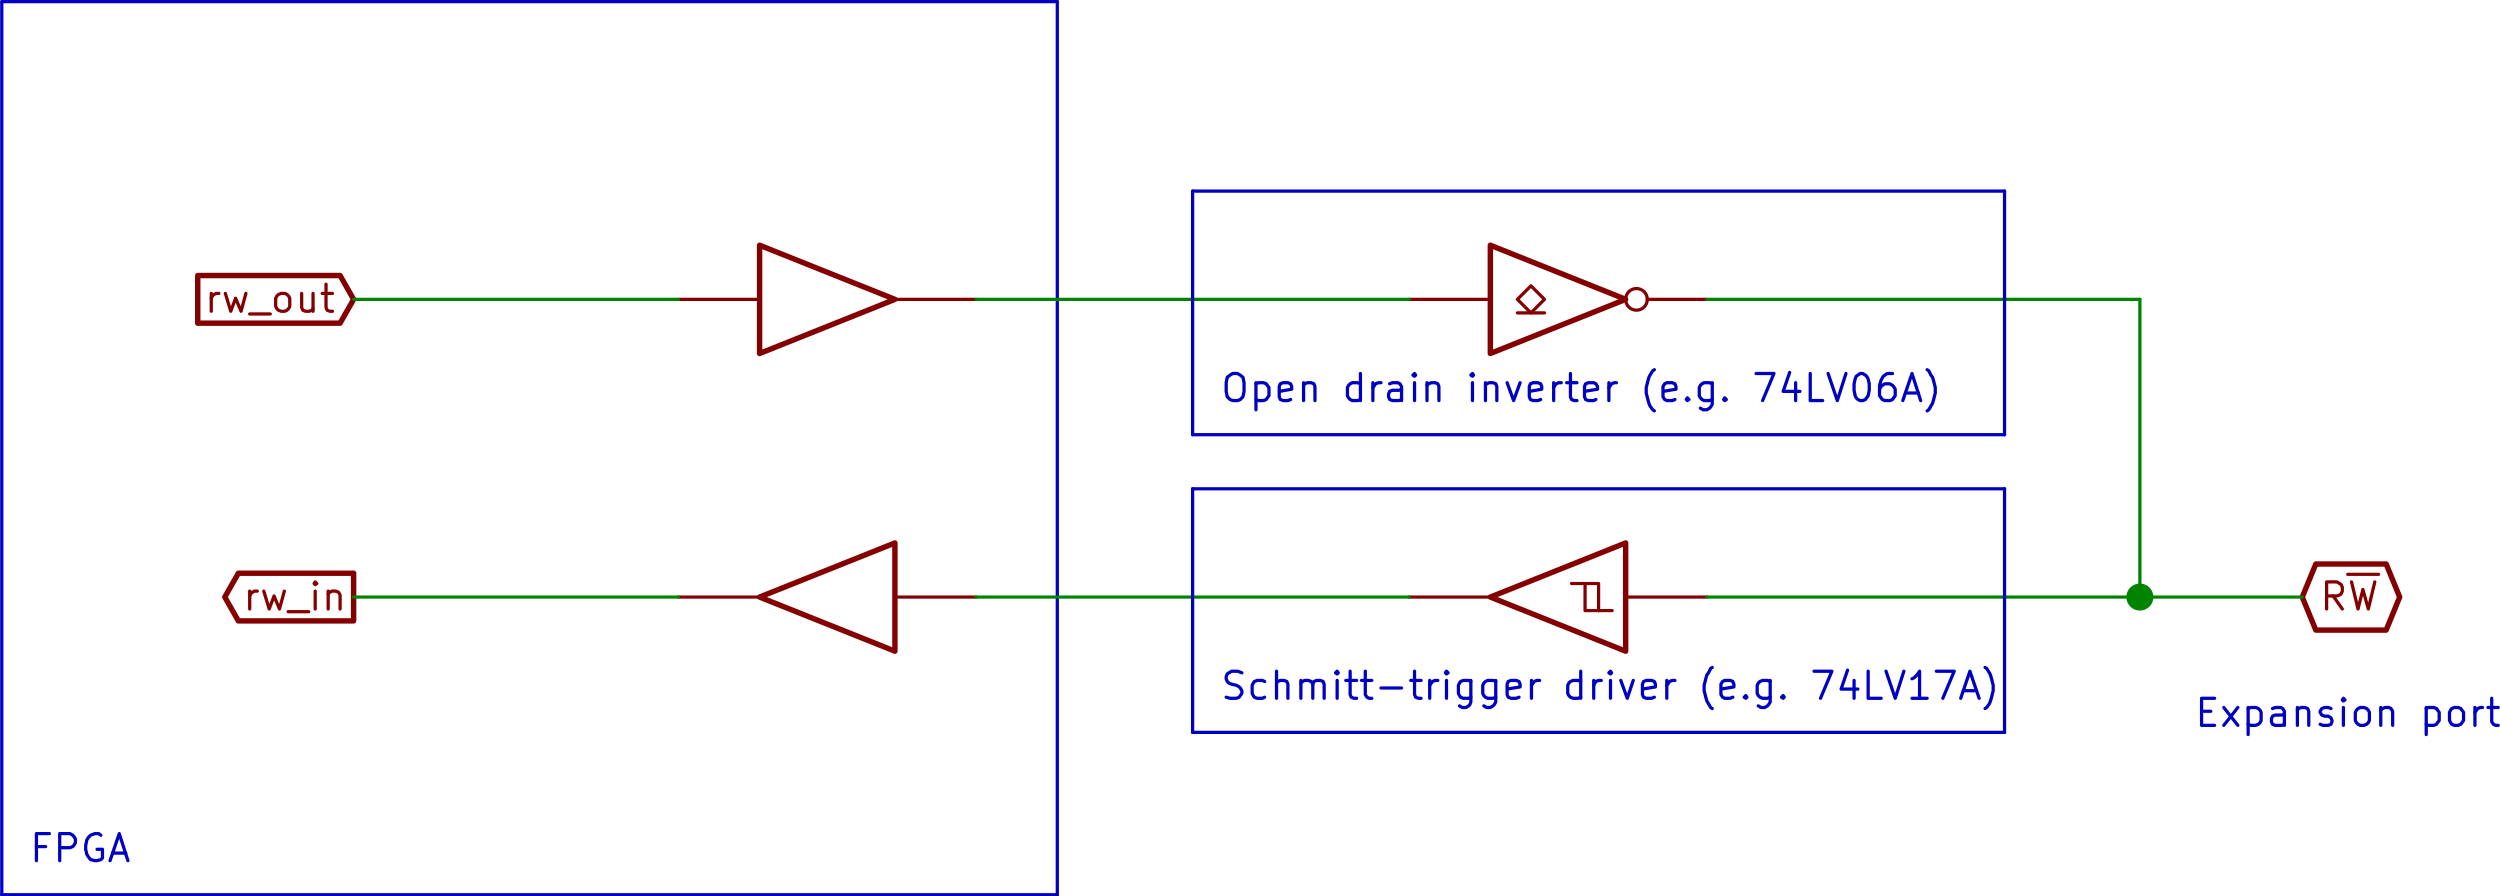 <?xml version="1.0" encoding="UTF-8" standalone="no"?>
<svg
   xmlns:dc="http://purl.org/dc/elements/1.1/"
   xmlns:cc="http://creativecommons.org/ns#"
   xmlns:rdf="http://www.w3.org/1999/02/22-rdf-syntax-ns#"
   xmlns:svg="http://www.w3.org/2000/svg"
   xmlns="http://www.w3.org/2000/svg"
   xmlns:sodipodi="http://sodipodi.sourceforge.net/DTD/sodipodi-0.dtd"
   xmlns:inkscape="http://www.inkscape.org/namespaces/inkscape"
   version="1.1"
   width="11.73cm"
   height="4.206cm"
   viewBox="0 0 46180.848 16560.858"
   id="svg472"
   sodipodi:docname="open_collector_schematic.svg"
   inkscape:version="0.92.4 5da689c313, 2019-01-14">
  <defs
     id="defs476" />
  <sodipodi:namedview
     pagecolor="#ffffff"
     bordercolor="#666666"
     borderopacity="1"
     objecttolerance="10"
     gridtolerance="10"
     guidetolerance="10"
     inkscape:pageopacity="0"
     inkscape:pageshadow="2"
     inkscape:window-width="1462"
     inkscape:window-height="1078"
     id="namedview474"
     showgrid="false"
     inkscape:zoom="2.0210413"
     inkscape:cx="221.66791"
     inkscape:cy="79.492049"
     inkscape:window-x="0"
     inkscape:window-y="0"
     inkscape:window-maximized="0"
     inkscape:current-layer="g154" />
  <title
     id="title2">SVG Picture created as rw-rw.svg date 2020/02/02 12:14:49 </title>
  <desc
     id="desc4">Picture generated by Eeschema-SVG </desc>
  <g
     style="fill:#000000;fill-opacity:1;stroke:#000000;stroke-linecap:round;stroke-linejoin:round;stroke-opacity:1"
     id="g6"
     transform="translate(-21969.573,-25969.573)" />
  <g
     style="fill:#000000;fill-opacity:0;stroke:#000000;stroke-width:60;stroke-linecap:round;stroke-linejoin:round;stroke-opacity:1"
     id="g8"
     transform="translate(-21969.573,-25969.573)" />
  <g
     style="fill:#840000;fill-opacity:0;stroke:#840000;stroke-width:60;stroke-linecap:round;stroke-linejoin:round;stroke-opacity:1"
     id="g18"
     transform="translate(-21969.573,-25969.573)">
    <path
       d="m 65240,37220 -170,-240"
       id="path10"
       inkscape:connector-curvature="0" />
    <path
       d="m 64950,37220 v -500 h 190 l 50,30 30,20 20,50 v 70 l -20,50 -30,20 -50,20 h -190"
       id="path12"
       inkscape:connector-curvature="0" />
    <path
       d="m 65340,36580 h 570"
       id="path14"
       inkscape:connector-curvature="0" />
    <path
       d="m 65410,36720 120,500 90,-360 100,360 120,-500"
       id="path16"
       inkscape:connector-curvature="0" />
  </g>
  <g
     style="fill:#840000;fill-opacity:0;stroke:#840000;stroke-width:100;stroke-linecap:round;stroke-linejoin:round;stroke-opacity:1"
     id="g22"
     transform="translate(-21969.573,-25969.573)">
    <path
       style="fill:none;fill-opacity:0;stroke:#840000;stroke-width:100;stroke-linecap:round;stroke-linejoin:round;stroke-opacity:1"
       d="m 64500,37000 250,610 h 1300 l 250,-610 -250,-610 h -1300 z"
       id="path20"
       inkscape:connector-curvature="0" />
  </g>
  <g
     style="fill:#840000;fill-opacity:0;stroke:#840000;stroke-width:60;stroke-linecap:round;stroke-linejoin:round;stroke-opacity:1"
     id="g24"
     transform="translate(-21969.573,-25969.573)" />
  <g
     style="fill:#0000c2;fill-opacity:0;stroke:#0000c2;stroke-width:60;stroke-linecap:round;stroke-linejoin:round;stroke-opacity:1"
     id="g116"
     transform="translate(-21969.573,-25969.573)">
    <path
       d="m 44740,32870 h 90 l 50,30 50,40 20,100 v 160 l -20,100 -50,50 -50,20 h -90 l -50,-20 -50,-50 -20,-100 v -160 l 20,-100 50,-40 50,-30"
       id="path26"
       inkscape:connector-curvature="0" />
    <path
       d="m 45170,33040 v 500"
       id="path28"
       inkscape:connector-curvature="0" />
    <path
       d="m 45170,33060 50,-20 h 90 l 50,20 20,30 30,40 v 150 l -30,40 -20,30 -50,20 h -90 l -50,-20"
       id="path30"
       inkscape:connector-curvature="0" />
    <path
       d="m 45810,33350 -50,20 h -90 l -50,-20 -20,-50 v -190 l 20,-50 50,-20 h 90 l 50,20 20,50 v 50 l -230,40"
       id="path32"
       inkscape:connector-curvature="0" />
    <path
       d="m 46050,33040 v 330"
       id="path34"
       inkscape:connector-curvature="0" />
    <path
       d="m 46050,33090 20,-30 50,-20 h 70 l 50,20 20,50 v 260"
       id="path36"
       inkscape:connector-curvature="0" />
    <path
       d="m 47100,33370 v -500"
       id="path38"
       inkscape:connector-curvature="0" />
    <path
       d="m 47100,33350 -50,20 h -100 l -40,-20 -30,-30 -20,-40 v -150 l 20,-40 30,-30 40,-20 h 100 l 50,20"
       id="path40"
       inkscape:connector-curvature="0" />
    <path
       d="m 47330,33370 v -330"
       id="path42"
       inkscape:connector-curvature="0" />
    <path
       d="m 47330,33130 30,-40 20,-30 50,-20 h 50"
       id="path44"
       inkscape:connector-curvature="0" />
    <path
       d="m 47860,33370 v -260 l -30,-50 -40,-20 h -100 l -50,20"
       id="path46"
       inkscape:connector-curvature="0" />
    <path
       d="m 47860,33350 -50,20 h -120 l -50,-20 -20,-50 v -50 l 20,-50 50,-20 h 120 l 50,-20"
       id="path48"
       inkscape:connector-curvature="0" />
    <path
       d="m 48100,33370 v -330"
       id="path50"
       inkscape:connector-curvature="0" />
    <path
       d="m 48100,32870 -30,30 30,20 20,-20 -20,-30 v 50"
       id="path52"
       inkscape:connector-curvature="0" />
    <path
       d="m 48330,33040 v 330"
       id="path54"
       inkscape:connector-curvature="0" />
    <path
       d="m 48330,33090 30,-30 50,-20 h 70 l 50,20 20,50 v 260"
       id="path56"
       inkscape:connector-curvature="0" />
    <path
       d="m 49170,33370 v -330"
       id="path58"
       inkscape:connector-curvature="0" />
    <path
       d="m 49170,32870 -30,30 30,20 20,-20 -20,-30 v 50"
       id="path60"
       inkscape:connector-curvature="0" />
    <path
       d="m 49410,33040 v 330"
       id="path62"
       inkscape:connector-curvature="0" />
    <path
       d="m 49410,33090 20,-30 50,-20 h 70 l 50,20 20,50 v 260"
       id="path64"
       inkscape:connector-curvature="0" />
    <path
       d="m 49810,33040 120,330 120,-330"
       id="path66"
       inkscape:connector-curvature="0" />
    <path
       d="m 50430,33350 -50,20 h -90 l -50,-20 -20,-50 v -190 l 20,-50 50,-20 h 90 l 50,20 20,50 v 50 l -230,40"
       id="path68"
       inkscape:connector-curvature="0" />
    <path
       d="m 50670,33370 v -330"
       id="path70"
       inkscape:connector-curvature="0" />
    <path
       d="m 50670,33130 20,-40 30,-30 40,-20 h 50"
       id="path72"
       inkscape:connector-curvature="0" />
    <path
       d="m 50910,33040 h 190"
       id="path74"
       inkscape:connector-curvature="0" />
    <path
       d="m 50980,32870 v 430 l 20,50 50,20 h 50"
       id="path76"
       inkscape:connector-curvature="0" />
    <path
       d="m 51450,33350 -40,20 h -100 l -50,-20 -20,-50 v -190 l 20,-50 50,-20 h 100 l 40,20 30,50 v 50 l -240,40"
       id="path78"
       inkscape:connector-curvature="0" />
    <path
       d="m 51690,33370 v -330"
       id="path80"
       inkscape:connector-curvature="0" />
    <path
       d="m 51690,33130 30,-40 20,-30 50,-20 h 40"
       id="path82"
       inkscape:connector-curvature="0" />
    <path
       d="m 52530,33560 -30,-20 -50,-70 -20,-50 -20,-70 -30,-120 v -100 l 30,-120 20,-70 20,-40 50,-80 30,-20"
       id="path84"
       inkscape:connector-curvature="0" />
    <path
       d="m 52910,33350 -50,20 h -100 l -40,-20 -30,-50 v -190 l 30,-50 40,-20 h 100 l 50,20 20,50 v 50 l -240,40"
       id="path86"
       inkscape:connector-curvature="0" />
    <path
       d="m 53140,33320 30,30 -30,20 -20,-20 20,-30 v 50"
       id="path88"
       inkscape:connector-curvature="0" />
    <path
       d="m 53600,33040 v 400 l -30,50 -20,20 -50,30 h -70 l -50,-30"
       id="path90"
       inkscape:connector-curvature="0" />
    <path
       d="m 53600,33350 -50,20 h -100 l -40,-20 -30,-30 -20,-40 v -150 l 20,-40 30,-30 40,-20 h 100 l 50,20"
       id="path92"
       inkscape:connector-curvature="0" />
    <path
       d="m 53830,33320 30,30 -30,20 -20,-20 20,-30 v 50"
       id="path94"
       inkscape:connector-curvature="0" />
    <path
       d="m 54410,32870 h 330 l -210,500"
       id="path96"
       inkscape:connector-curvature="0" />
    <path
       d="m 55140,33040 v 330"
       id="path98"
       inkscape:connector-curvature="0" />
    <path
       d="m 55030,32850 -120,350 h 310"
       id="path100"
       inkscape:connector-curvature="0" />
    <path
       d="m 55640,33370 h -230 v -500"
       id="path102"
       inkscape:connector-curvature="0" />
    <path
       d="m 55740,32870 170,500 160,-500"
       id="path104"
       inkscape:connector-curvature="0" />
    <path
       d="m 56330,32870 h 50 l 50,30 20,20 30,50 20,90 v 120 l -20,100 -30,40 -20,30 -50,20 h -50 l -40,-20 -30,-30 -20,-40 -20,-100 v -120 l 20,-90 20,-50 30,-20 40,-30"
       id="path106"
       inkscape:connector-curvature="0" />
    <path
       d="m 56930,32870 h -100 l -40,30 -30,20 -40,70 -30,100 v 190 l 30,40 20,30 50,20 h 90 l 50,-20 20,-30 30,-40 v -120 l -30,-50 -20,-20 -50,-30 h -90 l -50,30 -20,20 -30,50"
       id="path108"
       inkscape:connector-curvature="0" />
    <path
       d="m 57170,33230 h 240"
       id="path110"
       inkscape:connector-curvature="0" />
    <path
       d="m 57120,33370 170,-500 160,500"
       id="path112"
       inkscape:connector-curvature="0" />
    <path
       d="m 57570,33560 30,-20 40,-70 30,-50 20,-70 30,-120 v -100 l -30,-120 -20,-70 -30,-40 -40,-80 -30,-20"
       id="path114"
       inkscape:connector-curvature="0" />
  </g>
  <g
     style="fill:#0000c2;fill-opacity:0;stroke:#0000c2;stroke-width:0;stroke-linecap:round;stroke-linejoin:round;stroke-opacity:1"
     id="g150"
     transform="translate(-21969.573,-25969.573)">
    <g
       id="g118" />
    <g
       style="fill:#840000;fill-opacity:0;stroke:#840000;stroke-width:0;stroke-linecap:round;stroke-linejoin:round;stroke-opacity:1"
       id="g120" />
    <g
       style="fill:#840000;fill-opacity:0;stroke:#840000;stroke-width:100;stroke-linecap:round;stroke-linejoin:round;stroke-opacity:1"
       id="g124">
      <path
         style="fill:none;fill-opacity:0;stroke:#840000;stroke-width:100;stroke-linecap:round;stroke-linejoin:round;stroke-opacity:1"
         d="m 36000,30500 v 2000 l 2500,-1000 z"
         id="path122"
         inkscape:connector-curvature="0" />
    </g>
    <g
       style="fill:#840000;fill-opacity:0;stroke:#840000;stroke-width:60;stroke-linecap:round;stroke-linejoin:round;stroke-opacity:1"
       id="g130">
      <path
         d="M 36000,31500 H 34500"
         id="path126"
         inkscape:connector-curvature="0" />
      <path
         d="m 38500,31500 h 1500"
         id="path128"
         inkscape:connector-curvature="0" />
    </g>
    <g
       style="fill:#840000;fill-opacity:0;stroke:#840000;stroke-width:60;stroke-linecap:round;stroke-linejoin:round;stroke-opacity:1"
       id="gwhut">
      <path
         d="m 25870,31720 v -330"
         id="path132"
         inkscape:connector-curvature="0" />
      <path
         d="m 25870,31480 20,-40 30,-30 40,-20 h 50"
         id="path134"
         inkscape:connector-curvature="0" />
      <path
         d="m 26130,31390 100,330 90,-240 100,240 90,-330"
         id="path136"
         inkscape:connector-curvature="0" />
      <path
         d="m 26580,31770 h 380"
         id="path138"
         inkscape:connector-curvature="0" />
      <path
         d="m 27160,31720 -50,-20 -30,-30 -20,-40 v -150 l 20,-40 30,-30 50,-20 h 70 l 40,20 30,30 20,40 v 150 l -20,40 -30,30 -40,20 h -70"
         id="path140"
         inkscape:connector-curvature="0" />
      <path
         d="m 27750,31390 v 330"
         id="path142"
         inkscape:connector-curvature="0" />
      <path
         d="m 27540,31390 v 260 l 20,50 50,20 h 70 l 50,-20 20,-30"
         id="path144"
         inkscape:connector-curvature="0" />
      <path
         d="m 27920,31390 h 190"
         id="path146"
         inkscape:connector-curvature="0" />
      <path
         d="m 27990,31220 v 430 l 20,50 50,20 h 50"
         id="path148"
         inkscape:connector-curvature="0" />
    </g>
  </g>
  <g
     style="fill:#840000;fill-opacity:0;stroke:#840000;stroke-width:100;stroke-linecap:round;stroke-linejoin:round;stroke-opacity:1"
     id="g154"
     transform="translate(-21969.573,-25969.573)">
    <path
       style="fill:none;fill-opacity:0;stroke:#840000;stroke-width:100;stroke-linecap:round;stroke-linejoin:round;stroke-opacity:1"
       d="m 28500,31500 -250,-440 h -2630 v 440 440 h 2630 z"
       id="path152"
       inkscape:connector-curvature="0" />
  </g>
  <g
     style="fill:#840000;fill-opacity:0;stroke:#840000;stroke-width:60;stroke-linecap:round;stroke-linejoin:round;stroke-opacity:1"
     id="g156"
     transform="translate(-21969.573,-25969.573)" />
  <g
     style="fill:#008400;fill-opacity:0;stroke:#008400;stroke-width:60;stroke-linecap:round;stroke-linejoin:round;stroke-opacity:1"
     id="g160"
     transform="translate(-21969.573,-25969.573)">
    <path
       d="M 34500,31500 H 28500"
       id="path158"
       inkscape:connector-curvature="0" />
  </g>
  <g
     style="fill:#840000;fill-opacity:0;stroke:#840000;stroke-width:60;stroke-linecap:round;stroke-linejoin:round;stroke-opacity:1"
     id="g178"
     transform="translate(-21969.573,-25969.573)">
    <path
       d="m 26580,37220 v -330"
       id="path162"
       inkscape:connector-curvature="0" />
    <path
       d="m 26580,36980 20,-40 30,-30 40,-20 h 50"
       id="path164"
       inkscape:connector-curvature="0" />
    <path
       d="m 26840,36890 100,330 90,-240 100,240 90,-330"
       id="path166"
       inkscape:connector-curvature="0" />
    <path
       d="m 27290,37270 h 380"
       id="path168"
       inkscape:connector-curvature="0" />
    <path
       d="m 27790,37220 v -330"
       id="path170"
       inkscape:connector-curvature="0" />
    <path
       d="m 27790,36720 -20,30 20,20 30,-20 -30,-30 v 50"
       id="path172"
       inkscape:connector-curvature="0" />
    <path
       d="m 28030,36890 v 330"
       id="path174"
       inkscape:connector-curvature="0" />
    <path
       d="m 28030,36940 30,-30 40,-20 h 70 l 50,20 30,50 v 260"
       id="path176"
       inkscape:connector-curvature="0" />
  </g>
  <g
     style="fill:#840000;fill-opacity:0;stroke:#840000;stroke-width:100;stroke-linecap:round;stroke-linejoin:round;stroke-opacity:1"
     id="g182"
     transform="translate(-21969.573,-25969.573)">
    <path
       style="fill:none;fill-opacity:0;stroke:#840000;stroke-width:100;stroke-linecap:round;stroke-linejoin:round;stroke-opacity:1"
       d="m 28500,37000 v -440 h -2130 l -250,440 250,440 h 2130 z"
       id="path180"
       inkscape:connector-curvature="0" />
  </g>
  <g
     style="fill:#840000;fill-opacity:0;stroke:#840000;stroke-width:60;stroke-linecap:round;stroke-linejoin:round;stroke-opacity:1"
     id="g184"
     transform="translate(-21969.573,-25969.573)" />
  <g
     style="fill:#0000c2;fill-opacity:0;stroke:#0000c2;stroke-width:60;stroke-linecap:round;stroke-linejoin:round;stroke-opacity:1"
     id="g206"
     transform="translate(-21969.573,-25969.573)">
    <path
       d="M 41500,26000 V 42500"
       id="path186"
       inkscape:connector-curvature="0" />
    <path
       d="M 41500,42500 H 22000"
       id="path188"
       inkscape:connector-curvature="0" />
    <path
       d="M 22000,42500 V 26000"
       id="path190"
       inkscape:connector-curvature="0" />
    <path
       d="M 22000,26000 H 41500"
       id="path192"
       inkscape:connector-curvature="0" />
    <path
       d="m 22810,41610 h -170"
       id="path194"
       inkscape:connector-curvature="0" />
    <path
       d="m 22640,41870 v -500 h 240"
       id="path196"
       inkscape:connector-curvature="0" />
    <path
       d="m 23070,41870 v -500 h 190 l 50,30 20,20 30,50 v 70 l -30,50 -20,20 -50,20 h -190"
       id="path198"
       inkscape:connector-curvature="0" />
    <path
       d="m 23830,41400 -40,-30 h -70 l -80,30 -40,40 -30,50 -20,100 v 70 l 20,90 30,50 40,50 80,20 h 40 l 70,-20 30,-30 v -160 h -100"
       id="path200"
       inkscape:connector-curvature="0" />
    <path
       d="m 24050,41730 h 240"
       id="path202"
       inkscape:connector-curvature="0" />
    <path
       d="m 24000,41870 170,-500 160,500"
       id="path204"
       inkscape:connector-curvature="0" />
  </g>
  <g
     style="fill:#0000c2;fill-opacity:0;stroke:#0000c2;stroke-width:0;stroke-linecap:round;stroke-linejoin:round;stroke-opacity:1"
     id="g222"
     transform="translate(-21969.573,-25969.573)">
    <g
       id="g208" />
    <g
       style="fill:#840000;fill-opacity:0;stroke:#840000;stroke-width:0;stroke-linecap:round;stroke-linejoin:round;stroke-opacity:1"
       id="g210" />
    <g
       style="fill:#840000;fill-opacity:0;stroke:#840000;stroke-width:100;stroke-linecap:round;stroke-linejoin:round;stroke-opacity:1"
       id="g214">
      <path
         style="fill:none;fill-opacity:0;stroke:#840000;stroke-width:100;stroke-linecap:round;stroke-linejoin:round;stroke-opacity:1"
         d="m 38500,38000 v -2000 l -2500,1000 z"
         id="path212"
         inkscape:connector-curvature="0" />
    </g>
    <g
       style="fill:#840000;fill-opacity:0;stroke:#840000;stroke-width:60;stroke-linecap:round;stroke-linejoin:round;stroke-opacity:1"
       id="g220">
      <path
         d="m 38500,37000 h 1500"
         id="path216"
         inkscape:connector-curvature="0" />
      <path
         d="M 36000,37000 H 34500"
         id="path218"
         inkscape:connector-curvature="0" />
    </g>
  </g>
  <g
     style="fill:#008400;fill-opacity:0;stroke:#008400;stroke-width:60;stroke-linecap:round;stroke-linejoin:round;stroke-opacity:1"
     id="g226"
     transform="translate(-21969.573,-25969.573)">
    <path
       d="M 34500,37000 H 28500"
       id="path224"
       inkscape:connector-curvature="0" />
  </g>
  <g
     style="fill:#0000c2;fill-opacity:0;stroke:#0000c2;stroke-width:60;stroke-linecap:round;stroke-linejoin:round;stroke-opacity:1"
     id="g274"
     transform="translate(-21969.573,-25969.573)">
    <path
       d="m 62640,39110 h 170"
       id="path228"
       inkscape:connector-curvature="0" />
    <path
       d="m 62880,39370 h -240 v -500 h 240"
       id="path230"
       inkscape:connector-curvature="0" />
    <path
       d="m 63050,39370 260,-330"
       id="path232"
       inkscape:connector-curvature="0" />
    <path
       d="m 63050,39040 260,330"
       id="path234"
       inkscape:connector-curvature="0" />
    <path
       d="m 63500,39040 v 500"
       id="path236"
       inkscape:connector-curvature="0" />
    <path
       d="m 63500,39060 50,-20 h 90 l 50,20 30,30 20,40 v 150 l -20,40 -30,30 -50,20 h -90 l -50,-20"
       id="path238"
       inkscape:connector-curvature="0" />
    <path
       d="m 64170,39370 v -260 l -30,-50 -40,-20 h -100 l -50,20"
       id="path240"
       inkscape:connector-curvature="0" />
    <path
       d="m 64170,39350 -50,20 h -120 l -50,-20 -20,-50 v -50 l 20,-50 50,-20 h 120 l 50,-20"
       id="path242"
       inkscape:connector-curvature="0" />
    <path
       d="m 64410,39040 v 330"
       id="path244"
       inkscape:connector-curvature="0" />
    <path
       d="m 64410,39090 20,-30 50,-20 h 70 l 50,20 20,50 v 260"
       id="path246"
       inkscape:connector-curvature="0" />
    <path
       d="m 64830,39350 50,20 h 100 l 50,-20 20,-50 v -20 l -20,-50 -50,-30 h -70 l -50,-20 -30,-50 v -20 l 30,-50 50,-20 h 70 l 50,20"
       id="path248"
       inkscape:connector-curvature="0" />
    <path
       d="m 65260,39370 v -330"
       id="path250"
       inkscape:connector-curvature="0" />
    <path
       d="m 65260,38870 -20,30 20,20 30,-20 -30,-30 v 50"
       id="path252"
       inkscape:connector-curvature="0" />
    <path
       d="m 65570,39370 -40,-20 -30,-30 -20,-40 v -150 l 20,-40 30,-30 40,-20 h 70 l 50,20 30,30 20,40 v 150 l -20,40 -30,30 -50,20 h -70"
       id="path254"
       inkscape:connector-curvature="0" />
    <path
       d="m 65950,39040 v 330"
       id="path256"
       inkscape:connector-curvature="0" />
    <path
       d="m 65950,39090 30,-30 50,-20 h 70 l 40,20 30,50 v 260"
       id="path258"
       inkscape:connector-curvature="0" />
    <path
       d="m 66790,39040 v 500"
       id="path260"
       inkscape:connector-curvature="0" />
    <path
       d="m 66790,39060 40,-20 h 100 l 50,20 20,30 30,40 v 150 l -30,40 -20,30 -50,20 h -100 l -40,-20"
       id="path262"
       inkscape:connector-curvature="0" />
    <path
       d="m 67310,39370 -50,-20 -20,-30 -20,-40 v -150 l 20,-40 20,-30 50,-20 h 70 l 50,20 20,30 30,40 v 150 l -30,40 -20,30 -50,20 h -70"
       id="path264"
       inkscape:connector-curvature="0" />
    <path
       d="m 67690,39370 v -330"
       id="path266"
       inkscape:connector-curvature="0" />
    <path
       d="m 67690,39130 30,-40 20,-30 50,-20 h 40"
       id="path268"
       inkscape:connector-curvature="0" />
    <path
       d="m 67930,39040 h 190"
       id="path270"
       inkscape:connector-curvature="0" />
    <path
       d="m 68000,38870 v 430 l 30,50 40,20 h 50"
       id="path272"
       inkscape:connector-curvature="0" />
  </g>
  <g
     style="fill:#0000c2;fill-opacity:0;stroke:#0000c2;stroke-width:0;stroke-linecap:round;stroke-linejoin:round;stroke-opacity:1"
     id="g298"
     transform="translate(-21969.573,-25969.573)">
    <g
       id="g276" />
    <g
       style="fill:#840000;fill-opacity:0;stroke:#840000;stroke-width:0;stroke-linecap:round;stroke-linejoin:round;stroke-opacity:1"
       id="g278" />
    <g
       style="fill:#840000;fill-opacity:0;stroke:#840000;stroke-width:60;stroke-linecap:round;stroke-linejoin:round;stroke-opacity:1"
       id="g282">
      <path
         style="fill:none;fill-opacity:0;stroke:#840000;stroke-width:60;stroke-linecap:round;stroke-linejoin:round;stroke-opacity:1"
         d="m 50000,31750 h 500 z"
         id="path280"
         inkscape:connector-curvature="0" />
    </g>
    <g
       style="fill:#840000;fill-opacity:0;stroke:#840000;stroke-width:100;stroke-linecap:round;stroke-linejoin:round;stroke-opacity:1"
       id="g286">
      <path
         style="fill:none;fill-opacity:0;stroke:#840000;stroke-width:100;stroke-linecap:round;stroke-linejoin:round;stroke-opacity:1"
         d="m 49500,30500 v 2000 l 2500,-1000 z"
         id="path284"
         inkscape:connector-curvature="0" />
    </g>
    <g
       style="fill:#840000;fill-opacity:0;stroke:#840000;stroke-width:60;stroke-linecap:round;stroke-linejoin:round;stroke-opacity:1"
       id="g296">
      <path
         style="fill:none;fill-opacity:0;stroke:#840000;stroke-width:60;stroke-linecap:round;stroke-linejoin:round;stroke-opacity:1"
         d="m 50250,31250 -250,250 250,250 250,-250 z"
         id="path288"
         inkscape:connector-curvature="0" />
      <path
         d="M 49500,31500 H 48000"
         id="path290"
         inkscape:connector-curvature="0" />
      <circle
         cx="52200"
         cy="31500"
         r="200"
         id="circle292" />
      <path
         d="m 52400,31500 h 1100"
         id="path294"
         inkscape:connector-curvature="0" />
    </g>
  </g>
  <g
     style="fill:#840000;fill-opacity:0;stroke:#840000;stroke-width:0;stroke-linecap:round;stroke-linejoin:round;stroke-opacity:1"
     id="g318"
     transform="translate(-21969.573,-25969.573)">
    <g
       id="g300" />
    <g
       style="fill:#840000;fill-opacity:0;stroke:#840000;stroke-width:60;stroke-linecap:round;stroke-linejoin:round;stroke-opacity:1"
       id="g304">
      <path
         style="fill:none;fill-opacity:0;stroke:#840000;stroke-width:60;stroke-linecap:round;stroke-linejoin:round;stroke-opacity:1"
         d="m 51500,37250 h -250 v -500"
         id="path302"
         inkscape:connector-curvature="0" />
    </g>
    <g
       style="fill:#840000;fill-opacity:0;stroke:#840000;stroke-width:100;stroke-linecap:round;stroke-linejoin:round;stroke-opacity:1"
       id="g308">
      <path
         style="fill:none;fill-opacity:0;stroke:#840000;stroke-width:100;stroke-linecap:round;stroke-linejoin:round;stroke-opacity:1"
         d="m 52000,38000 v -2000 l -2500,1000 z"
         id="path306"
         inkscape:connector-curvature="0" />
    </g>
    <g
       style="fill:#840000;fill-opacity:0;stroke:#840000;stroke-width:60;stroke-linecap:round;stroke-linejoin:round;stroke-opacity:1"
       id="g316">
      <path
         style="fill:none;fill-opacity:0;stroke:#840000;stroke-width:60;stroke-linecap:round;stroke-linejoin:round;stroke-opacity:1"
         d="m 51750,37250 h -250 v -500 h -500"
         id="path310"
         inkscape:connector-curvature="0" />
      <path
         d="m 52000,37000 h 1500"
         id="path312"
         inkscape:connector-curvature="0" />
      <path
         d="M 49500,37000 H 48000"
         id="path314"
         inkscape:connector-curvature="0" />
    </g>
  </g>
  <g
     style="fill:#0000c2;fill-opacity:0;stroke:#0000c2;stroke-width:60;stroke-linecap:round;stroke-linejoin:round;stroke-opacity:1"
     id="g428"
     transform="translate(-21969.573,-25969.573)">
    <path
       d="m 44620,38850 70,20 h 120 l 50,-20 20,-30 30,-40 v -50 l -30,-50 -20,-20 -50,-30 -90,-20 -50,-20 -30,-30 -20,-50 v -40 l 20,-50 30,-20 50,-30 h 110 l 80,30"
       id="path320"
       inkscape:connector-curvature="0" />
    <path
       d="m 45330,38850 -40,20 h -100 l -50,-20 -20,-30 -20,-40 v -150 l 20,-40 20,-30 50,-20 h 100 l 40,20"
       id="path322"
       inkscape:connector-curvature="0" />
    <path
       d="m 45550,38870 v -500"
       id="path324"
       inkscape:connector-curvature="0" />
    <path
       d="m 45760,38870 v -260 l -20,-50 -50,-20 h -70 l -50,20 -20,30"
       id="path326"
       inkscape:connector-curvature="0" />
    <path
       d="m 46000,38870 v -330"
       id="path328"
       inkscape:connector-curvature="0" />
    <path
       d="m 46000,38590 30,-30 40,-20 h 70 l 50,20 30,50 v 260"
       id="path330"
       inkscape:connector-curvature="0" />
    <path
       d="m 46220,38610 20,-50 50,-20 h 70 l 50,20 20,50 v 260"
       id="path332"
       inkscape:connector-curvature="0" />
    <path
       d="m 46670,38870 v -330"
       id="path334"
       inkscape:connector-curvature="0" />
    <path
       d="m 46670,38370 -30,30 30,20 20,-20 -20,-30 v 50"
       id="path336"
       inkscape:connector-curvature="0" />
    <path
       d="m 46830,38540 h 200"
       id="path338"
       inkscape:connector-curvature="0" />
    <path
       d="m 46910,38370 v 430 l 20,50 50,20 h 50"
       id="path340"
       inkscape:connector-curvature="0" />
    <path
       d="m 47120,38540 h 190"
       id="path342"
       inkscape:connector-curvature="0" />
    <path
       d="m 47190,38370 v 430 l 30,50 40,20 h 50"
       id="path344"
       inkscape:connector-curvature="0" />
    <path
       d="m 47480,38680 h 380"
       id="path346"
       inkscape:connector-curvature="0" />
    <path
       d="m 48030,38540 h 190"
       id="path348"
       inkscape:connector-curvature="0" />
    <path
       d="m 48100,38370 v 430 l 20,50 50,20 h 50"
       id="path350"
       inkscape:connector-curvature="0" />
    <path
       d="m 48380,38870 v -330"
       id="path352"
       inkscape:connector-curvature="0" />
    <path
       d="m 48380,38630 30,-40 20,-30 50,-20 h 50"
       id="path354"
       inkscape:connector-curvature="0" />
    <path
       d="m 48690,38870 v -330"
       id="path356"
       inkscape:connector-curvature="0" />
    <path
       d="m 48690,38370 -20,30 20,20 30,-20 -30,-30 v 50"
       id="path358"
       inkscape:connector-curvature="0" />
    <path
       d="m 49140,38540 v 400 l -20,50 -20,20 -50,30 h -70 l -50,-30"
       id="path360"
       inkscape:connector-curvature="0" />
    <path
       d="m 49140,38850 -40,20 h -100 l -50,-20 -20,-30 -20,-40 v -150 l 20,-40 20,-30 50,-20 h 100 l 40,20"
       id="path362"
       inkscape:connector-curvature="0" />
    <path
       d="m 49600,38540 v 400 l -30,50 -20,20 -50,30 h -70 l -50,-30"
       id="path364"
       inkscape:connector-curvature="0" />
    <path
       d="m 49600,38850 -50,20 h -100 l -40,-20 -30,-30 -20,-40 v -150 l 20,-40 30,-30 40,-20 h 100 l 50,20"
       id="path366"
       inkscape:connector-curvature="0" />
    <path
       d="m 50030,38850 -50,20 h -100 l -50,-20 -20,-50 v -190 l 20,-50 50,-20 h 100 l 50,20 20,50 v 50 l -240,40"
       id="path368"
       inkscape:connector-curvature="0" />
    <path
       d="m 50260,38870 v -330"
       id="path370"
       inkscape:connector-curvature="0" />
    <path
       d="m 50260,38630 30,-40 20,-30 50,-20 h 50"
       id="path372"
       inkscape:connector-curvature="0" />
    <path
       d="m 51170,38870 v -500"
       id="path374"
       inkscape:connector-curvature="0" />
    <path
       d="m 51170,38850 -50,20 h -90 l -50,-20 -30,-30 -20,-40 v -150 l 20,-40 30,-30 50,-20 h 90 l 50,20"
       id="path376"
       inkscape:connector-curvature="0" />
    <path
       d="m 51410,38870 v -330"
       id="path378"
       inkscape:connector-curvature="0" />
    <path
       d="m 51410,38630 20,-40 20,-30 50,-20 h 50"
       id="path380"
       inkscape:connector-curvature="0" />
    <path
       d="m 51720,38870 v -330"
       id="path382"
       inkscape:connector-curvature="0" />
    <path
       d="m 51720,38370 -30,30 30,20 20,-20 -20,-30 v 50"
       id="path384"
       inkscape:connector-curvature="0" />
    <path
       d="m 51910,38540 120,330 110,-330"
       id="path386"
       inkscape:connector-curvature="0" />
    <path
       d="m 52530,38850 -50,20 h -100 l -50,-20 -20,-50 v -190 l 20,-50 50,-20 h 100 l 50,20 20,50 v 50 l -240,40"
       id="path388"
       inkscape:connector-curvature="0" />
    <path
       d="m 52760,38870 v -330"
       id="path390"
       inkscape:connector-curvature="0" />
    <path
       d="m 52760,38630 30,-40 20,-30 50,-20 h 50"
       id="path392"
       inkscape:connector-curvature="0" />
    <path
       d="m 53600,39060 -30,-20 -40,-70 -30,-50 -20,-70 -30,-120 v -100 l 30,-120 20,-70 30,-40 40,-80 30,-20"
       id="path394"
       inkscape:connector-curvature="0" />
    <path
       d="m 53980,38850 -50,20 h -100 l -40,-20 -30,-50 v -190 l 30,-50 40,-20 h 100 l 50,20 20,50 v 50 l -240,40"
       id="path396"
       inkscape:connector-curvature="0" />
    <path
       d="m 54220,38820 20,30 -20,20 -30,-20 30,-30 v 50"
       id="path398"
       inkscape:connector-curvature="0" />
    <path
       d="m 54670,38540 v 400 l -30,50 -20,20 -50,30 h -70 l -50,-30"
       id="path400"
       inkscape:connector-curvature="0" />
    <path
       d="m 54670,38850 -50,20 h -90 l -50,-20 -30,-30 -20,-40 v -150 l 20,-40 30,-30 50,-20 h 90 l 50,20"
       id="path402"
       inkscape:connector-curvature="0" />
    <path
       d="m 54910,38820 20,30 -20,20 -30,-20 30,-30 v 50"
       id="path404"
       inkscape:connector-curvature="0" />
    <path
       d="m 55480,38370 h 330 l -210,500"
       id="path406"
       inkscape:connector-curvature="0" />
    <path
       d="m 56220,38540 v 330"
       id="path408"
       inkscape:connector-curvature="0" />
    <path
       d="m 56100,38350 -120,350 h 310"
       id="path410"
       inkscape:connector-curvature="0" />
    <path
       d="m 56720,38870 h -240 v -500"
       id="path412"
       inkscape:connector-curvature="0" />
    <path
       d="m 56810,38370 170,500 160,-500"
       id="path414"
       inkscape:connector-curvature="0" />
    <path
       d="m 57570,38870 h -280"
       id="path416"
       inkscape:connector-curvature="0" />
    <path
       d="m 57430,38870 v -500 l -50,70 -50,50 -40,20"
       id="path418"
       inkscape:connector-curvature="0" />
    <path
       d="m 57740,38370 h 330 l -210,500"
       id="path420"
       inkscape:connector-curvature="0" />
    <path
       d="m 58240,38730 h 240"
       id="path422"
       inkscape:connector-curvature="0" />
    <path
       d="m 58190,38870 170,-500 170,500"
       id="path424"
       inkscape:connector-curvature="0" />
    <path
       d="m 58640,39060 30,-20 50,-70 20,-50 20,-70 30,-120 v -100 l -30,-120 -20,-70 -20,-40 -50,-80 -30,-20"
       id="path426"
       inkscape:connector-curvature="0" />
  </g>
  <g
     style="fill:#008400;fill-opacity:0;stroke:#008400;stroke-width:60;stroke-linecap:round;stroke-linejoin:round;stroke-opacity:1"
     id="g440"
     transform="translate(-21969.573,-25969.573)">
    <path
       d="m 40000,31500 h 8000"
       id="path430"
       inkscape:connector-curvature="0" />
    <path
       d="m 40000,37000 h 8000"
       id="path432"
       inkscape:connector-curvature="0" />
    <path
       d="M 64500,37000 H 61500"
       id="path434"
       inkscape:connector-curvature="0" />
    <path
       d="m 53500,31500 h 8000"
       id="path436"
       inkscape:connector-curvature="0" />
    <path
       d="m 61500,31500 v 5500"
       id="path438"
       inkscape:connector-curvature="0" />
  </g>
  <g
     style="fill:#008400;fill-opacity:0;stroke:#008400;stroke-width:0;stroke-linecap:round;stroke-linejoin:round;stroke-opacity:1"
     id="g442"
     transform="translate(-21969.573,-25969.573)" />
  <g
     style="fill:#008400;fill-opacity:1;stroke:#008400;stroke-width:100;stroke-linecap:round;stroke-linejoin:round;stroke-opacity:1"
     id="g446"
     transform="translate(-21969.573,-25969.573)">
    <circle
       cx="61500"
       cy="37000"
       r="200"
       id="circle444" />
  </g>
  <g
     style="fill:#008400;fill-opacity:1;stroke:#008400;stroke-width:60;stroke-linecap:round;stroke-linejoin:round;stroke-opacity:1"
     id="g448"
     transform="translate(-21969.573,-25969.573)" />
  <g
     style="fill:#008400;fill-opacity:0;stroke:#008400;stroke-width:60;stroke-linecap:round;stroke-linejoin:round;stroke-opacity:1"
     id="g452"
     transform="translate(-21969.573,-25969.573)">
    <path
       d="M 61500,37000 H 53500"
       id="path450"
       inkscape:connector-curvature="0" />
  </g>
  <g
     style="fill:#0000c2;fill-opacity:0;stroke:#0000c2;stroke-width:60;stroke-linecap:round;stroke-linejoin:round;stroke-opacity:1"
     id="g470"
     transform="translate(-21969.573,-25969.573)">
    <path
       d="M 44000,34000 H 59000"
       id="path454"
       inkscape:connector-curvature="0" />
    <path
       d="M 44000,39500 H 59000"
       id="path456"
       inkscape:connector-curvature="0" />
    <path
       d="M 59000,39500 V 35000"
       id="path458"
       inkscape:connector-curvature="0" />
    <path
       d="M 59000,35000 H 44000"
       id="path460"
       inkscape:connector-curvature="0" />
    <path
       d="m 44000,35000 v 4500"
       id="path462"
       inkscape:connector-curvature="0" />
    <path
       d="M 59000,34000 V 29500"
       id="path464"
       inkscape:connector-curvature="0" />
    <path
       d="M 59000,29500 H 44000"
       id="path466"
       inkscape:connector-curvature="0" />
    <path
       d="m 44000,29500 v 4500"
       id="path468"
       inkscape:connector-curvature="0" />
  </g>
</svg>
